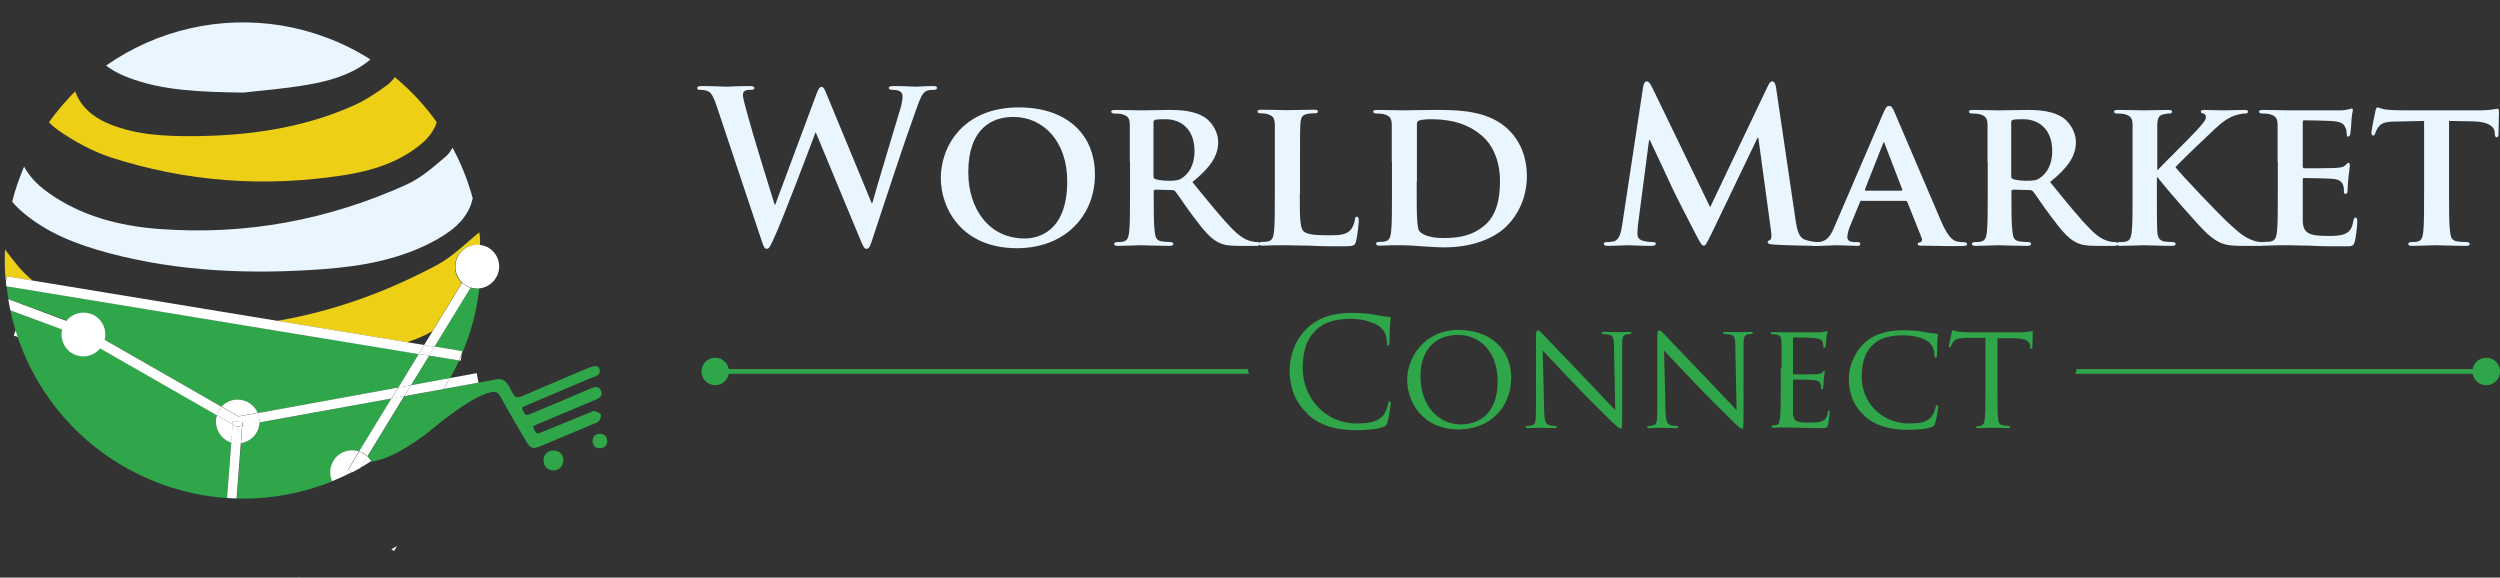 <?xml version="1.0" encoding="UTF-8"?>
<svg id="Layer_1" data-name="Layer 1" xmlns="http://www.w3.org/2000/svg" xmlns:xlink="http://www.w3.org/1999/xlink" viewBox="0 0 118.25 27.32">
  <rect x="0" y="0" width="118.25" height="27.32" fill="#333333" stroke="none"/>
  <defs>
    <style>
      .cls-1 {
        fill: #fff;
      }

      .cls-2 {
        clip-path: url(#clippath);
      }

      .cls-3 {
        fill: #edd016;
      }

      .cls-4 {
        fill: none;
      }

      .cls-5 {
        fill: #2fa649;
      }

      .cls-6 {
        fill: #e9f6ff;
      }
    </style>
    <clipPath id="clippath">
      <path class="cls-4" d="M20.05,16.32l1.8-2.94c-.33-.3-.43-.8-.22-1.22,.21-.42,.66-.63,1.1-.56-.25-3.86-2.49-7.49-6.2-9.35C10.96-.53,4.2,1.72,1.42,7.28,.45,9.22,.09,11.29,.27,13.3l.04-.23,19.74,3.25Z"/>
    </clipPath>
  </defs>
  <path class="cls-1" d="M.83,15.39l-.18,.48,1.13,.42c-.04-.19-.08-.39-.11-.59l-.84-.31Z"/>
  <path class="cls-1" d="M14.27,27.32h0c-.09-.01-.17-.02-.26-.02l.26,.02Z"/>
  <path class="cls-1" d="M18.64,26.06l.14-.23c-.09,.05-.18,.1-.27,.15l.13,.08Z"/>
  <path class="cls-1" d="M1.51,14.99h.07c0-.08-.02-.16-.03-.25l-.04,.25Z"/>
  <g>
    <g>
      <path class="cls-5" d="M24.69,19.3c.15,.38,.16,.38,.47,.25,.93-.39,1.86-.78,2.79-1.18,.2-.08,.38-.12,.48,.12,.09,.22-.05,.33-.24,.41-.91,.38-1.81,.76-2.71,1.14-.09,.04-.18,.09-.27,.13,.15,.38,.15,.38,.49,.24,.73-.3,1.46-.6,2.2-.9,.07-.03,.15-.08,.21-.07,.11,.03,.25,.08,.3,.16,.04,.07-.01,.22-.07,.3-.05,.07-.15,.11-.24,.14-.84,.35-1.69,.71-2.53,1.06-.38,.16-.48,.12-.69-.24-.4-.69-.82-1.38-1.2-2.08-.13-.23-.27-.31-.52-.24-.18,.05-.37,.11-.56,.1-.11,0-.22-.12-.33-.19,.08-.1,.14-.27,.23-.29,.38-.1,.76-.17,1.15-.22,.09-.01,.23,.07,.3,.15,.12,.15,.21,.32,.29,.49,.1,.21,.22,.26,.45,.16,1.01-.44,2.03-.86,3.05-1.3,.38-.16,.57-.17,.62,.03,.07,.31-.22,.33-.41,.41-1.03,.44-2.06,.87-3.09,1.31-.05,.02-.1,.05-.16,.09Z"/>
      <path class="cls-5" d="M26.64,21.79c0,.27-.21,.47-.47,.46-.28,0-.47-.22-.46-.5,.01-.27,.21-.45,.49-.44,.27,0,.45,.2,.45,.48Z"/>
      <path class="cls-5" d="M28.33,21.2c-.17-.01-.3-.13-.3-.34,0-.22,.14-.34,.35-.34,.21,0,.34,.14,.34,.35,0,.21-.12,.33-.39,.33Z"/>
    </g>
    <g>
      <g>
        <path class="cls-5" d="M17.38,21.59c.07,.07,.13,.14,.17,.23,1.34-.86,2.52-2,3.42-3.41l-1.85,.34-1.74,2.85Z"/>
        <path class="cls-5" d="M3.82,15.42l6.67,3.82c.3-.33,.8-.44,1.22-.22,.23,.11,.39,.3,.49,.52l6.64-1.21,.97-1.59L.31,13.53c.02,.21,.05,.41,.09,.62l3.41,1.25h.02Z"/>
        <path class="cls-5" d="M10.94,20.92c-.05-.02-.11-.04-.16-.06-.46-.23-.67-.75-.52-1.23l-6.65-3.81L.49,14.68c.69,3.23,2.79,6.12,5.97,7.71,1.45,.72,2.98,1.11,4.5,1.18l-.22-.02,.2-2.63Z"/>
        <path class="cls-5" d="M22.26,13.61l-1.71,2.79,1.31,.22-.03,.16c.44-1.02,.72-2.07,.84-3.13-.14,.02-.28,0-.42-.04Z"/>
        <path class="cls-5" d="M19.44,18.22l1.85-.34c.1-.17,.19-.34,.28-.52,.05-.1,.1-.21,.15-.31l-1.42-.23-.85,1.4Z"/>
        <path class="cls-5" d="M15.74,21.87c.23-.47,.77-.68,1.25-.52l1.53-2.5-6.24,1.13c0,.14-.04,.28-.11,.42-.16,.31-.45,.51-.77,.56l-.2,2.62c1.56,.04,3.1-.24,4.53-.82-.13-.27-.13-.6,.02-.89Z"/>
        <path class="cls-5" d="M19.63,19.24c.19-.23,.38-.46,.55-.69l3.34-.61c.17-.02,.32,.07,.37,.2,.07,.19-.09,.41-.2,.42-.04,0-.05-.02-.14-.03,0,0-.07-.01-.17,0-.91,.04-2.92,1.75-2.92,1.75s-1.64,1.39-2.9,1.56c-.03,0-.11,.02-.14-.03-.06-.09,.15-.33,.39-.57,.6-.59,1.22-1.25,1.83-1.98Z"/>
      </g>
      <g class="cls-2">
        <g>
          <path class="cls-6" d="M.82,6.79c.1,1.06,.68,1.77,1.5,2.35,1.55,1.09,3.34,1.55,5.2,1.69,4.09,.31,8-.42,11.71-2.1,.69-.31,1.29-.85,1.87-1.34,.26-.22,.38-.59,.58-.94,.41,.88,.84,1.75,.71,2.75-.14,1.02-.86,1.64-1.73,2.13-1.66,.93-3.5,1.26-5.36,1.4-3.41,.25-6.8,.13-10.12-.75-1.54-.41-3-.96-4.21-2.03-.61-.54-.9-1.14-.57-1.94,.16-.4,.29-.81,.43-1.22Z"/>
          <path class="cls-3" d="M22.72,10.95c-.04,1.12,.02,2.36-.79,3.42-.72,.95-1.73,1.55-2.86,1.87-1.45,.4-2.93,.77-4.43,.93-2.59,.28-5.2,.22-7.77-.33-1.95-.42-3.8-1.08-5.41-2.28C.25,13.66-.06,13,.01,11.51c.39,.48,.75,1.03,1.21,1.47,1.4,1.35,3.18,2.04,5.08,2.3,5.1,.69,9.88-.35,14.36-2.74,.77-.41,1.39-1.06,2.06-1.59Z"/>
          <path class="cls-3" d="M3.61,2.91c-.49,1.41,.33,2.47,1.6,2.97,1.29,.52,2.66,.57,4.03,.56,2.56-.03,5.05-.38,7.4-1.41,.6-.26,1.17-.63,1.69-1.02,.32-.24,.52-.64,.84-1.04,.42,.49,.94,1.01,1.34,1.6,.46,.68,.18,1.59-.54,2.2-1.07,.91-2.37,1.31-3.73,1.52-3.74,.58-7.42,.31-11.01-.85-.88-.29-1.73-.76-2.49-1.29-.9-.64-.91-1.26-.2-2.09,.34-.4,.71-.76,1.07-1.14Z"/>
          <path class="cls-6" d="M11.53,4.38c-2.15-.03-3.85-.1-5.46-.71-.32-.12-.64-.28-.92-.47-.64-.44-.67-.99,0-1.38,.79-.46,1.62-.91,2.49-1.2,3.15-1.03,6.23-.77,9.17,.75,.16,.08,.32,.17,.47,.27,.7,.43,.71,.85,.03,1.34-.82,.6-1.79,.86-2.77,1.03-1.14,.2-2.31,.28-3.03,.37Z"/>
          <path class="cls-6" d="M1.37,16.3c3,2.47,6.47,2.9,10.09,2.75,2.38-.1,4.7-.53,6.91-1.42,1.27-.51,2.44-1.18,3.43-2.27-.79,2.04-2.25,3.26-4.2,3.99-2.82,1.06-5.72,1.13-8.67,.74-1.88-.25-3.69-.73-5.32-1.7-.86-.51-1.63-1.21-2.23-2.09Z"/>
          <path class="cls-6" d="M18.03,19.89c-3.23,2.54-8.79,3.11-13.07,.25,4.46,1.49,8.78,1.49,13.07-.25Z"/>
        </g>
      </g>
      <path class="cls-1" d="M22.63,18.1l-.08-.45-1.26,.23c-.1,.18-.21,.35-.32,.52l1.66-.3Z"/>
      <path class="cls-1" d="M10.26,19.64c.02-.05,.04-.11,.06-.16,.04-.09,.1-.17,.16-.24l-6.67-3.82h-.02S.39,14.15,.39,14.15c.03,.18,.06,.35,.1,.53l3.11,1.15,6.65,3.81Z"/>
      <path class="cls-1" d="M12.19,19.53c.06,.14,.09,.3,.08,.45l6.24-1.13,.32-.52-6.64,1.21Z"/>
      <path class="cls-1" d="M19.12,18.74l1.85-.34c.11-.17,.21-.35,.32-.52l-1.85,.34-.32,.52Z"/>
      <path class="cls-1" d="M11.4,20.96c.32-.05,.62-.25,.77-.56,.07-.13,.1-.28,.11-.42l-.82,.15-.06,.83Z"/>
      <path class="cls-1" d="M12.19,19.53c-.09-.22-.26-.4-.49-.52-.42-.21-.92-.11-1.22,.22l.8,.46,.91-.17Z"/>
      <path class="cls-1" d="M10.26,19.64c-.15,.47,.07,1,.52,1.23,.05,.03,.1,.05,.16,.06l.07-.86-.75-.43Z"/>
      <path class="cls-1" d="M12.19,19.53l-.91,.17-.8-.46c-.06,.07-.12,.15-.16,.24-.03,.05-.05,.11-.06,.16l.75,.43v-.14s.47,.04,.47,.04v.18s.8-.15,.8-.15c0-.16-.02-.31-.08-.45Z"/>
      <path class="cls-1" d="M23.49,13.08c-.16,.32-.47,.52-.8,.56-.14,.02-.28,0-.42-.04-.05-.02-.11-.04-.16-.06-.09-.05-.17-.1-.24-.17-.33-.3-.43-.8-.22-1.22,.21-.42,.66-.63,1.1-.56,.1,.02,.2,.05,.29,.09,.51,.26,.72,.88,.46,1.39Z"/>
      <path class="cls-1" d="M4.86,16.29c-.16,.32-.47,.52-.8,.56-.14,.02-.28,0-.42-.04-.05-.02-.11-.04-.16-.06-.09-.05-.17-.1-.24-.17-.33-.3-.43-.8-.22-1.22,.21-.42,.66-.63,1.1-.56,.1,.02,.2,.05,.29,.09,.51,.26,.72,.88,.46,1.39Z"/>
      <path class="cls-1" d="M17.06,22.11c.17-.09,.33-.19,.49-.3-.05-.08-.11-.16-.17-.23l-.32,.52Z"/>
      <path class="cls-1" d="M16.46,22.21l.52-.86c-.48-.16-1.02,.05-1.25,.52-.15,.29-.14,.62-.02,.89,.32-.13,.63-.27,.94-.43l-.19-.12Z"/>
      <path class="cls-1" d="M10.94,20.92l-.2,2.63,.22,.02c.08,0,.16,0,.23,0l.2-2.62c-.15,.02-.31,.01-.46-.04Z"/>
      <path class="cls-1" d="M11.2,20.18l-.07-.04-.13-.07-.07,.86c.15,.05,.31,.06,.46,.04l.06-.83-.26,.05Z"/>
      <polygon class="cls-1" points="11.2 20.18 11.46 20.13 11.47 19.96 11.02 19.92 11 20.07 11.13 20.14 11.2 20.18"/>
      <path class="cls-1" d="M21.86,13.38l-1.8,2.94,.49,.08,1.71-2.79c-.05-.02-.11-.04-.16-.06-.09-.05-.17-.1-.24-.17Z"/>
      <polygon class="cls-1" points="18.84 18.33 19.44 18.22 20.3 16.82 19.81 16.74 18.84 18.33"/>
      <path class="cls-1" d="M16.99,21.35s.09,.03,.13,.05c.1,.05,.18,.11,.26,.18l1.74-2.85-.6,.11-1.53,2.5Z"/>
      <polygon class="cls-1" points="18.52 18.85 19.12 18.74 19.44 18.22 18.84 18.33 18.52 18.85"/>
      <path class="cls-1" d="M17.12,21.41s-.09-.04-.13-.05l-.52,.86,.19,.12c.14-.07,.27-.14,.4-.22l.32-.52c-.07-.07-.16-.13-.26-.18Z"/>
      <path class="cls-1" d="M21.79,17.07l.05-.29c-.04,.09-.08,.18-.12,.28h.08Z"/>
      <path class="cls-1" d="M20.07,16.32L.32,13.07l-.04,.23c0,.08,.01,.16,.02,.24l19.5,3.21,.26-.42Z"/>
      <path class="cls-1" d="M20.55,16.4l-.26,.42,1.42,.23c.04-.09,.08-.18,.12-.28l.03-.16-1.31-.22Z"/>
      <polygon class="cls-1" points="19.81 16.74 20.3 16.82 20.55 16.4 20.07 16.32 19.81 16.74"/>
    </g>
  </g>
  <g>
    <path class="cls-6" d="M33.91,5.05c-.12-.37-.23-.61-.37-.71-.11-.07-.31-.09-.4-.09-.1,0-.16,0-.16-.09,0-.07,.08-.09,.22-.09,.52,0,1.07,.03,1.16,.03s.53-.03,1.11-.03c.14,0,.21,.03,.21,.09,0,.08-.08,.09-.18,.09-.08,0-.18,0-.25,.04-.09,.04-.11,.11-.11,.22,0,.13,.1,.47,.22,.92,.17,.66,1.1,3.69,1.28,4.25h.03l1.94-5.21c.1-.28,.17-.36,.25-.36,.11,0,.16,.15,.29,.47l2.08,5.03h.03c.18-.67,.98-3.31,1.33-4.48,.07-.23,.1-.44,.1-.58,0-.16-.09-.3-.48-.3-.1,0-.17-.03-.17-.09,0-.07,.08-.09,.23-.09,.53,0,.95,.03,1.04,.03,.07,0,.5-.03,.83-.03,.11,0,.18,.02,.18,.08,0,.07-.05,.1-.14,.1-.1,0-.24,0-.35,.05-.24,.09-.35,.49-.56,1.06-.46,1.26-1.51,4.44-2,5.94-.11,.35-.16,.47-.29,.47-.1,0-.16-.12-.31-.49l-2.08-5.01h-.02c-.19,.51-1.52,4.05-1.95,4.97-.19,.41-.24,.53-.36,.53-.1,0-.14-.11-.23-.37l-2.12-6.35Z"/>
    <path class="cls-6" d="M44.5,8.41c0-1.45,1.02-3.33,3.69-3.33,2.22,0,3.6,1.23,3.6,3.18s-1.42,3.48-3.69,3.48c-2.56,0-3.6-1.82-3.6-3.33Zm5.98,.16c0-1.88-1.13-3.04-2.55-3.04-.98,0-2.13,.52-2.13,2.62,0,1.75,1,3.13,2.66,3.13,.62,0,2.02-.29,2.02-2.71Z"/>
    <path class="cls-6" d="M53.44,7.66c0-1.29,0-1.53,0-1.8-.02-.29-.1-.38-.38-.46-.07-.02-.22-.03-.35-.03-.09,0-.15-.03-.15-.09s.07-.08,.2-.08c.46,0,1.02,.02,1.2,.02,.3,0,1.1-.02,1.37-.02,.56,0,1.2,.05,1.67,.36,.25,.17,.62,.6,.62,1.17,0,.63-.36,1.19-1.22,1.88,.78,.96,1.4,1.73,1.93,2.26,.49,.49,.8,.53,.94,.56,.09,.02,.14,.02,.21,.02s.11,.05,.11,.09c0,.07-.06,.09-.17,.09h-.84c-.49,0-.73-.05-.96-.17-.38-.19-.71-.59-1.2-1.25-.35-.46-.72-1.03-.83-1.16-.05-.05-.1-.06-.16-.06l-.79-.02s-.07,.02-.07,.07v.12c0,.79,0,1.45,.05,1.81,.03,.25,.07,.41,.34,.45,.13,.02,.32,.03,.43,.03,.07,0,.11,.05,.11,.09,0,.06-.07,.09-.18,.09-.51,0-1.24-.03-1.37-.03-.17,0-.73,.03-1.08,.03-.11,0-.17-.03-.17-.09,0-.04,.03-.09,.14-.09,.13,0,.23,0,.31-.03,.18-.04,.23-.2,.26-.45,.04-.36,.04-1.03,.04-1.81v-1.5Zm1.12,.66c0,.09,.02,.12,.08,.15,.19,.06,.45,.08,.67,.08,.35,0,.47-.03,.62-.14,.27-.19,.57-.56,.57-1.26,0-1.2-.82-1.51-1.34-1.51-.22,0-.43,0-.52,.03-.06,.02-.08,.05-.08,.12v2.53Z"/>
    <path class="cls-6" d="M61.48,9.16c0,1.09,0,1.63,.19,1.79,.15,.13,.49,.18,1.17,.18,.47,0,.81-.01,1.03-.24,.11-.11,.2-.35,.22-.51,0-.08,.03-.13,.1-.13,.06,0,.08,.09,.08,.19s-.06,.73-.13,.98c-.06,.19-.1,.23-.56,.23-.63,0-1.14,0-1.58-.03-.44,0-.81-.02-1.17-.02-.1,0-.29,0-.5,0-.21,0-.43,.02-.61,.02-.11,0-.17-.03-.17-.09,0-.04,.03-.09,.14-.09,.13,0,.23,0,.31-.03,.18-.04,.23-.2,.26-.45,.04-.36,.04-1.03,.04-1.81v-1.5c0-1.29,0-1.53,0-1.8-.02-.29-.1-.38-.38-.46-.07-.02-.18-.03-.29-.03-.1,0-.15-.03-.15-.09s.06-.08,.19-.08c.41,0,.97,.02,1.21,.02,.21,0,.93-.02,1.27-.02,.13,0,.19,.02,.19,.08s-.05,.09-.16,.09c-.1,0-.24,0-.34,.03-.24,.04-.31,.16-.33,.46-.02,.27-.02,.51-.02,1.8v1.5Z"/>
    <path class="cls-6" d="M65.83,7.66c0-1.29,0-1.53,0-1.8-.02-.29-.1-.38-.38-.46-.07-.02-.22-.03-.35-.03-.09,0-.15-.03-.15-.09s.07-.08,.2-.08c.46,0,1.02,.02,1.27,.02,.27,0,.9-.02,1.43-.02,1.1,0,2.58,0,3.54,.97,.44,.44,.83,1.15,.83,2.16,0,1.07-.46,1.88-.96,2.37-.4,.4-1.33,1-2.95,1-.32,0-.7-.03-1.05-.05-.35-.03-.67-.05-.89-.05-.1,0-.29,0-.5,0-.21,0-.43,.02-.61,.02-.11,0-.17-.03-.17-.09,0-.04,.03-.09,.14-.09,.13,0,.23,0,.31-.03,.18-.04,.23-.2,.26-.45,.04-.36,.04-1.03,.04-1.81v-1.5Zm1.18,.94c0,.9,0,1.55,.02,1.72,.01,.21,.03,.51,.1,.6,.11,.16,.46,.34,1.15,.34,.8,0,1.39-.14,1.92-.58,.57-.47,.75-1.23,.75-2.11,0-1.08-.43-1.78-.82-2.12-.81-.72-1.77-.81-2.46-.81-.18,0-.47,.02-.54,.06-.08,.03-.11,.07-.11,.17,0,.29,0,.99,0,1.66v1.07Z"/>
    <path class="cls-6" d="M77.72,4.11c.03-.17,.09-.26,.17-.26s.14,.05,.27,.31l2.73,5.64,2.72-5.71c.08-.16,.13-.24,.22-.24s.15,.1,.18,.31l.91,6.18c.09,.63,.19,.92,.49,1.01,.29,.09,.49,.1,.62,.1,.09,0,.16,0,.16,.07,0,.08-.12,.11-.26,.11-.25,0-1.63-.03-2.03-.06-.23-.02-.29-.05-.29-.11,0-.05,.04-.08,.11-.11,.06-.02,.09-.15,.05-.43l-.6-4.4h-.04l-2.18,4.54c-.23,.47-.28,.56-.37,.56s-.19-.2-.35-.5c-.24-.46-1.03-1.99-1.15-2.27-.09-.21-.69-1.47-1.04-2.22h-.04l-.52,3.98c-.02,.18-.03,.31-.03,.47,0,.19,.13,.28,.3,.32,.18,.04,.32,.05,.42,.05,.08,0,.15,.02,.15,.07,0,.09-.09,.11-.24,.11-.42,0-.87-.03-1.05-.03-.19,0-.67,.03-.99,.03-.1,0-.18-.02-.18-.11,0-.05,.06-.07,.16-.07,.08,0,.15,0,.3-.03,.28-.06,.36-.45,.41-.79l.99-6.52Z"/>
    <path class="cls-6" d="M88.06,9.49s-.06,0-.08,.06l-.47,1.14c-.09,.21-.13,.42-.13,.52,0,.15,.08,.24,.35,.24h.13c.11,0,.13,.04,.13,.09,0,.07-.05,.09-.14,.09-.29,0-.7-.03-.98-.03-.09,0-.56,.03-1.02,.03-.11,0-.16-.02-.16-.09,0-.05,.03-.09,.1-.09,.08,0,.18,0,.26,0,.4-.06,.55-.32,.73-.75l2.3-5.35c.1-.24,.17-.34,.26-.34,.13,0,.17,.08,.26,.27,.21,.47,1.68,3.95,2.24,5.24,.34,.77,.59,.88,.75,.91,.13,.02,.23,.03,.33,.03,.08,0,.12,.03,.12,.09,0,.07-.05,.09-.38,.09-.31,0-.95,0-1.69-.02-.16,0-.26,0-.26-.07,0-.05,.02-.08,.11-.09,.06,0,.12-.09,.08-.19l-.68-1.71c-.02-.05-.05-.06-.09-.06h-2.07Zm1.88-.47s.05-.02,.04-.05l-.83-2.16s-.02-.08-.04-.08c-.03,0-.04,.05-.05,.08l-.85,2.15s0,.06,.03,.06h1.7Z"/>
    <path class="cls-6" d="M94.01,7.66c0-1.29,0-1.53,0-1.8-.02-.29-.1-.38-.38-.46-.07-.02-.22-.03-.35-.03-.09,0-.15-.03-.15-.09s.07-.08,.2-.08c.46,0,1.02,.02,1.2,.02,.3,0,1.1-.02,1.37-.02,.56,0,1.2,.05,1.67,.36,.25,.17,.62,.6,.62,1.17,0,.63-.36,1.19-1.22,1.88,.78,.96,1.4,1.73,1.93,2.26,.49,.49,.8,.53,.94,.56,.09,.02,.14,.02,.21,.02s.11,.05,.11,.09c0,.07-.06,.09-.17,.09h-.84c-.49,0-.73-.05-.96-.17-.38-.19-.71-.59-1.2-1.25-.35-.46-.72-1.03-.83-1.16-.05-.05-.1-.06-.16-.06l-.79-.02s-.07,.02-.07,.07v.12c0,.79,0,1.45,.05,1.81,.03,.25,.07,.41,.34,.45,.13,.02,.32,.03,.43,.03,.07,0,.11,.05,.11,.09,0,.06-.07,.09-.18,.09-.51,0-1.24-.03-1.37-.03-.17,0-.73,.03-1.08,.03-.11,0-.17-.03-.17-.09,0-.04,.03-.09,.14-.09,.13,0,.23,0,.31-.03,.18-.04,.23-.2,.26-.45,.04-.36,.04-1.03,.04-1.81v-1.5Zm1.12,.66c0,.09,.02,.12,.08,.15,.19,.06,.45,.08,.67,.08,.35,0,.47-.03,.62-.14,.27-.19,.57-.56,.57-1.26,0-1.2-.82-1.51-1.34-1.51-.22,0-.43,0-.52,.03-.06,.02-.08,.05-.08,.12v2.53Z"/>
    <path class="cls-6" d="M102.02,8.04h.04c.3-.32,1.58-1.58,1.84-1.87,.25-.28,.44-.48,.44-.63,0-.09-.04-.15-.12-.17-.08-.02-.12-.04-.12-.09,0-.06,.05-.08,.14-.08,.19,0,.67,.02,.91,.02,.27,0,.76-.02,1.03-.02,.09,0,.15,.02,.15,.08s-.05,.09-.13,.09c-.13,0-.35,.04-.51,.1-.28,.1-.56,.28-.93,.63-.28,.26-1.59,1.5-1.86,1.81,.31,.4,2.04,2.2,2.38,2.52,.39,.35,.73,.72,1.2,.91,.26,.11,.44,.11,.54,.11,.07,0,.12,.04,.12,.09,0,.06-.05,.09-.21,.09h-.77c-.26,0-.42,0-.61-.02-.47-.04-.76-.22-1.14-.55s-2.07-2.29-2.26-2.55l-.09-.12h-.04v.77c0,.78,0,1.45,.02,1.82,.02,.24,.1,.4,.32,.44,.12,.02,.32,.03,.43,.03,.07,0,.12,.05,.12,.09,0,.06-.07,.09-.17,.09-.49,0-1.12-.03-1.34-.03-.2,0-.76,.03-1.11,.03-.11,0-.17-.03-.17-.09,0-.04,.03-.09,.14-.09,.13,0,.23,0,.31-.03,.18-.04,.23-.2,.26-.45,.04-.36,.04-1.03,.04-1.81v-1.5c0-1.29,0-1.53,0-1.8-.02-.29-.1-.38-.38-.46-.07-.02-.22-.03-.35-.03-.09,0-.15-.03-.15-.09s.07-.08,.2-.08c.46,0,1.02,.02,1.23,.02s.84-.02,1.13-.02c.13,0,.19,.02,.19,.08s-.05,.09-.12,.09c-.09,0-.14,0-.25,.03-.24,.04-.31,.16-.33,.46,0,.27,0,.51,0,1.8v.38Z"/>
    <path class="cls-6" d="M107.73,7.66c0-1.29,0-1.53,0-1.8-.02-.29-.1-.38-.38-.46-.07-.02-.22-.03-.35-.03-.09,0-.15-.03-.15-.09s.07-.08,.2-.08c.46,0,1.02,.02,1.27,.02,.28,0,2.23,0,2.4,0,.16,0,.3-.04,.37-.05,.05,0,.1-.04,.14-.04,.05,0,.06,.04,.06,.08,0,.06-.05,.16-.07,.55,0,.09-.03,.46-.05,.56,0,.04-.03,.14-.1,.14-.06,0-.07-.04-.07-.11,0-.06,0-.21-.06-.31-.07-.15-.14-.27-.58-.31-.15-.02-1.2-.04-1.38-.04-.04,0-.06,.03-.06,.08v2.1s0,.09,.06,.09c.2,0,1.34,0,1.54-.02,.21-.02,.34-.04,.42-.13,.07-.06,.1-.11,.14-.11s.07,.04,.07,.09-.02,.19-.07,.62c-.02,.17-.04,.51-.04,.57,0,.07,0,.19-.09,.19-.06,0-.08-.03-.08-.07,0-.09,0-.2-.03-.31-.05-.17-.16-.3-.49-.33-.16-.02-1.16-.04-1.38-.04-.04,0-.05,.04-.05,.09v.68c0,.29,0,1.01,0,1.26,.02,.58,.29,.71,1.19,.71,.23,0,.6,0,.83-.11,.22-.1,.32-.28,.38-.63,.02-.09,.04-.13,.1-.13,.07,0,.08,.11,.08,.2,0,.19-.07,.77-.12,.94-.06,.22-.14,.22-.47,.22-.66,0-1.19,0-1.62-.03-.43,0-.76-.02-1.02-.02-.1,0-.29,0-.5,0-.21,0-.43,.02-.61,.02-.11,0-.17-.03-.17-.09,0-.04,.03-.09,.14-.09,.13,0,.23,0,.31-.03,.18-.04,.23-.2,.26-.45,.04-.36,.04-1.03,.04-1.81v-1.5Z"/>
    <path class="cls-6" d="M114.66,5.72l-1.31,.03c-.51,0-.72,.07-.85,.26-.09,.12-.13,.23-.15,.29-.02,.07-.04,.11-.1,.11s-.08-.05-.08-.14c0-.14,.17-.96,.19-1.03,.02-.11,.05-.16,.1-.16,.07,0,.16,.07,.38,.1,.26,.03,.59,.04,.88,.04h3.57c.28,0,.47-.02,.6-.04,.14-.02,.21-.04,.24-.04,.06,0,.07,.05,.07,.18,0,.18-.02,.81-.02,1.03,0,.09-.03,.14-.08,.14-.07,0-.09-.04-.1-.17v-.09c-.03-.22-.26-.48-1.05-.49l-1.11-.02v3.44c0,.78,0,1.45,.05,1.82,.03,.24,.08,.4,.34,.44,.12,.02,.32,.03,.45,.03,.1,0,.14,.05,.14,.09,0,.06-.07,.09-.17,.09-.58,0-1.17-.03-1.42-.03-.2,0-.8,.03-1.15,.03-.11,0-.17-.03-.17-.09,0-.04,.03-.09,.14-.09,.13,0,.24,0,.31-.03,.18-.04,.23-.2,.26-.45,.04-.36,.04-1.03,.04-1.81v-3.44Z"/>
  </g>
  <g>
    <path class="cls-5" d="M61.86,19.58c-.69-.61-.86-1.42-.86-2.09,0-.47,.16-1.3,.79-1.93,.42-.42,1.07-.76,2.16-.76,.28,0,.68,.02,1.02,.08,.27,.05,.49,.09,.72,.11,.08,0,.09,.04,.09,.08,0,.06-.02,.14-.04,.4-.01,.23-.01,.62-.02,.73,0,.11-.02,.15-.06,.15-.05,0-.06-.05-.06-.15,0-.28-.11-.57-.3-.72-.25-.21-.79-.4-1.41-.4-.94,0-1.38,.28-1.63,.52-.52,.49-.64,1.12-.64,1.84,0,1.35,1.04,2.59,2.55,2.59,.53,0,.95-.06,1.23-.35,.15-.16,.24-.47,.26-.59,.01-.08,.03-.11,.07-.11,.04,0,.05,.05,.05,.11,0,.05-.08,.66-.16,.9-.04,.13-.06,.15-.18,.2-.28,.11-.82,.16-1.27,.16-1.06,0-1.77-.26-2.33-.76Z"/>
    <path class="cls-5" d="M69.02,15.61c1.4,0,2.46,.85,2.46,2.25s-1,2.45-2.49,2.45c-1.7,0-2.43-1.28-2.43-2.36,0-.97,.75-2.35,2.47-2.35Zm.14,4.46c.56,0,1.68-.3,1.68-2.03,0-1.44-.88-2.2-1.86-2.2-1.04,0-1.79,.65-1.79,1.96,0,1.4,.84,2.28,1.96,2.28Z"/>
    <path class="cls-5" d="M73.04,19.42c.01,.49,.07,.64,.24,.69,.11,.03,.25,.04,.31,.04,.03,0,.05,.02,.05,.05,0,.04-.04,.05-.11,.05-.35,0-.6-.02-.66-.02s-.32,.02-.6,.02c-.06,0-.1,0-.1-.05,0-.03,.02-.05,.05-.05,.05,0,.16,0,.25-.04,.16-.04,.18-.2,.18-.75v-3.44c0-.24,.04-.3,.08-.3,.07,0,.18,.12,.24,.18,.1,.1,1,1.06,1.96,2.05,.61,.64,1.28,1.35,1.47,1.55l-.06-3.01c0-.39-.04-.52-.23-.56-.11-.02-.25-.03-.3-.03-.04,0-.05-.04-.05-.06,0-.04,.05-.04,.12-.04,.28,0,.58,.01,.65,.01s.28-.01,.53-.01c.06,0,.11,0,.11,.04,0,.02-.03,.06-.07,.06-.03,0-.08,0-.15,.01-.2,.04-.22,.16-.22,.52v3.52c-.01,.4-.02,.43-.06,.43-.06,0-.13-.05-.47-.37-.06-.06-.96-.94-1.62-1.63-.72-.76-1.42-1.49-1.61-1.7l.07,2.83Z"/>
    <path class="cls-5" d="M78.78,19.42c.01,.49,.07,.64,.24,.69,.11,.03,.25,.04,.31,.04,.03,0,.05,.02,.05,.05,0,.04-.04,.05-.11,.05-.35,0-.6-.02-.66-.02s-.32,.02-.6,.02c-.06,0-.1,0-.1-.05,0-.03,.02-.05,.05-.05,.05,0,.16,0,.25-.04,.16-.04,.18-.2,.18-.75v-3.44c0-.24,.04-.3,.08-.3,.07,0,.18,.12,.24,.18,.1,.1,1,1.06,1.96,2.05,.61,.64,1.28,1.35,1.47,1.55l-.06-3.01c0-.39-.04-.52-.23-.56-.11-.02-.25-.03-.3-.03-.04,0-.05-.04-.05-.06,0-.04,.05-.04,.12-.04,.28,0,.58,.01,.65,.01s.28-.01,.53-.01c.06,0,.11,0,.11,.04,0,.02-.03,.06-.07,.06-.03,0-.08,0-.15,.01-.2,.04-.22,.16-.22,.52v3.52c-.01,.4-.02,.43-.06,.43-.06,0-.13-.05-.47-.37-.06-.06-.96-.94-1.62-1.63-.72-.76-1.42-1.49-1.61-1.7l.07,2.83Z"/>
    <path class="cls-5" d="M84.27,17.44c0-.93,0-1.1-.01-1.29-.01-.2-.05-.3-.25-.33-.05,0-.16-.01-.21-.01-.02,0-.05-.03-.05-.05,0-.04,.03-.05,.1-.05,.28,0,.69,.01,.72,.01,.04,0,1.34,0,1.48,0,.12,0,.23-.03,.28-.04,.03,0,.06-.03,.08-.03,.02,0,.03,.03,.03,.06,0,.04-.04,.11-.05,.28,0,.06-.02,.32-.04,.4,0,.03-.03,.06-.06,.06-.04,0-.05-.03-.05-.08,0-.04,0-.14-.04-.21-.04-.1-.11-.14-.45-.18-.11-.01-.83-.02-.9-.02-.03,0-.04,.02-.04,.06v1.63s0,.06,.04,.06c.08,0,.9,0,1.04-.01,.15-.01,.24-.02,.3-.08,.04-.04,.07-.08,.09-.08s.04,.01,.04,.05-.04,.13-.05,.33c-.01,.12-.03,.35-.03,.39,0,.05-.01,.11-.06,.11-.03,0-.04-.02-.04-.06,0-.06,0-.12-.03-.2-.02-.08-.08-.16-.32-.18-.17-.02-.83-.03-.94-.03-.04,0-.04,.02-.04,.04v.5c0,.2,0,.9,0,1.02,.01,.4,.13,.48,.74,.48,.16,0,.46,0,.62-.06,.16-.07,.25-.18,.28-.42,.01-.07,.03-.09,.06-.09s.04,.05,.04,.09-.05,.45-.08,.58c-.04,.16-.11,.16-.35,.16-.47,0-.83-.01-1.08-.02-.26-.01-.42-.01-.52-.01-.01,0-.13,0-.27,0-.12,0-.26,.01-.36,.01-.06,0-.1-.01-.1-.05,0-.02,.01-.05,.05-.05,.06,0,.13-.02,.19-.03,.12-.02,.13-.14,.16-.32,.04-.25,.04-.72,.04-1.3v-1.06Z"/>
    <path class="cls-5" d="M88.21,19.68c-.61-.52-.76-1.21-.76-1.78,0-.4,.15-1.1,.7-1.64,.37-.36,.94-.64,1.89-.64,.25,0,.6,.02,.9,.07,.23,.04,.43,.08,.64,.09,.06,0,.08,.03,.08,.06,0,.05-.01,.12-.03,.34,0,.2,0,.53-.01,.61,0,.09-.04,.13-.07,.13-.04,0-.05-.04-.05-.13,0-.23-.1-.47-.26-.6-.22-.18-.67-.33-1.22-.33-.8,0-1.18,.21-1.4,.42-.46,.42-.56,.96-.56,1.57,0,1.15,.91,2.18,2.24,2.18,.47,0,.78-.04,1.02-.28,.13-.13,.22-.39,.24-.5,.01-.06,.02-.08,.06-.08,.03,0,.06,.04,.06,.08s-.08,.57-.15,.77c-.04,.11-.05,.13-.16,.18-.25,.1-.72,.13-1.12,.13-.93,0-1.56-.22-2.05-.64Z"/>
    <path class="cls-5" d="M94.48,18.5c0,.58,0,1.05,.03,1.3,.02,.18,.05,.29,.24,.32,.08,.01,.23,.03,.28,.03,.04,0,.05,.03,.05,.05,0,.03-.03,.05-.1,.05-.34,0-.73-.02-.77-.02-.03,0-.46,.02-.64,.02-.07,0-.1-.01-.1-.05,0-.02,.01-.04,.05-.04,.06,0,.13-.01,.18-.03,.13-.03,.16-.15,.18-.33,.03-.25,.03-.72,.03-1.3v-2.52h-.9c-.39,.02-.54,.06-.63,.2-.07,.11-.08,.15-.1,.19-.01,.05-.04,.06-.06,.06-.01,0-.04-.01-.04-.05,0-.06,.13-.6,.13-.65,.01-.04,.04-.11,.06-.11,.04,0,.11,.05,.28,.07,.18,.02,.42,.03,.49,.03h2.35c.2,0,.35-.01,.45-.03,.09-.01,.15-.03,.18-.03s.03,.04,.03,.07c0,.18-.02,.61-.02,.69,0,.05-.03,.08-.06,.08s-.04-.02-.05-.11v-.06c-.03-.18-.16-.32-.76-.33h-.78s0,2.51,0,2.51Z"/>
  </g>
  <g>
    <path class="cls-5" d="M98.22,17.46c0,.07-.03,.15-.06,.22h19.19v-.22h-19.12Z"/>
    <circle class="cls-5" cx="117.6" cy="17.57" r=".65"/>
  </g>
  <g>
    <path class="cls-5" d="M59.02,17.5s0-.02,0-.04h-25.19v.22h25.25c-.03-.06-.05-.12-.05-.19Z"/>
    <circle class="cls-5" cx="33.83" cy="17.57" r=".65"/>
  </g>
</svg>